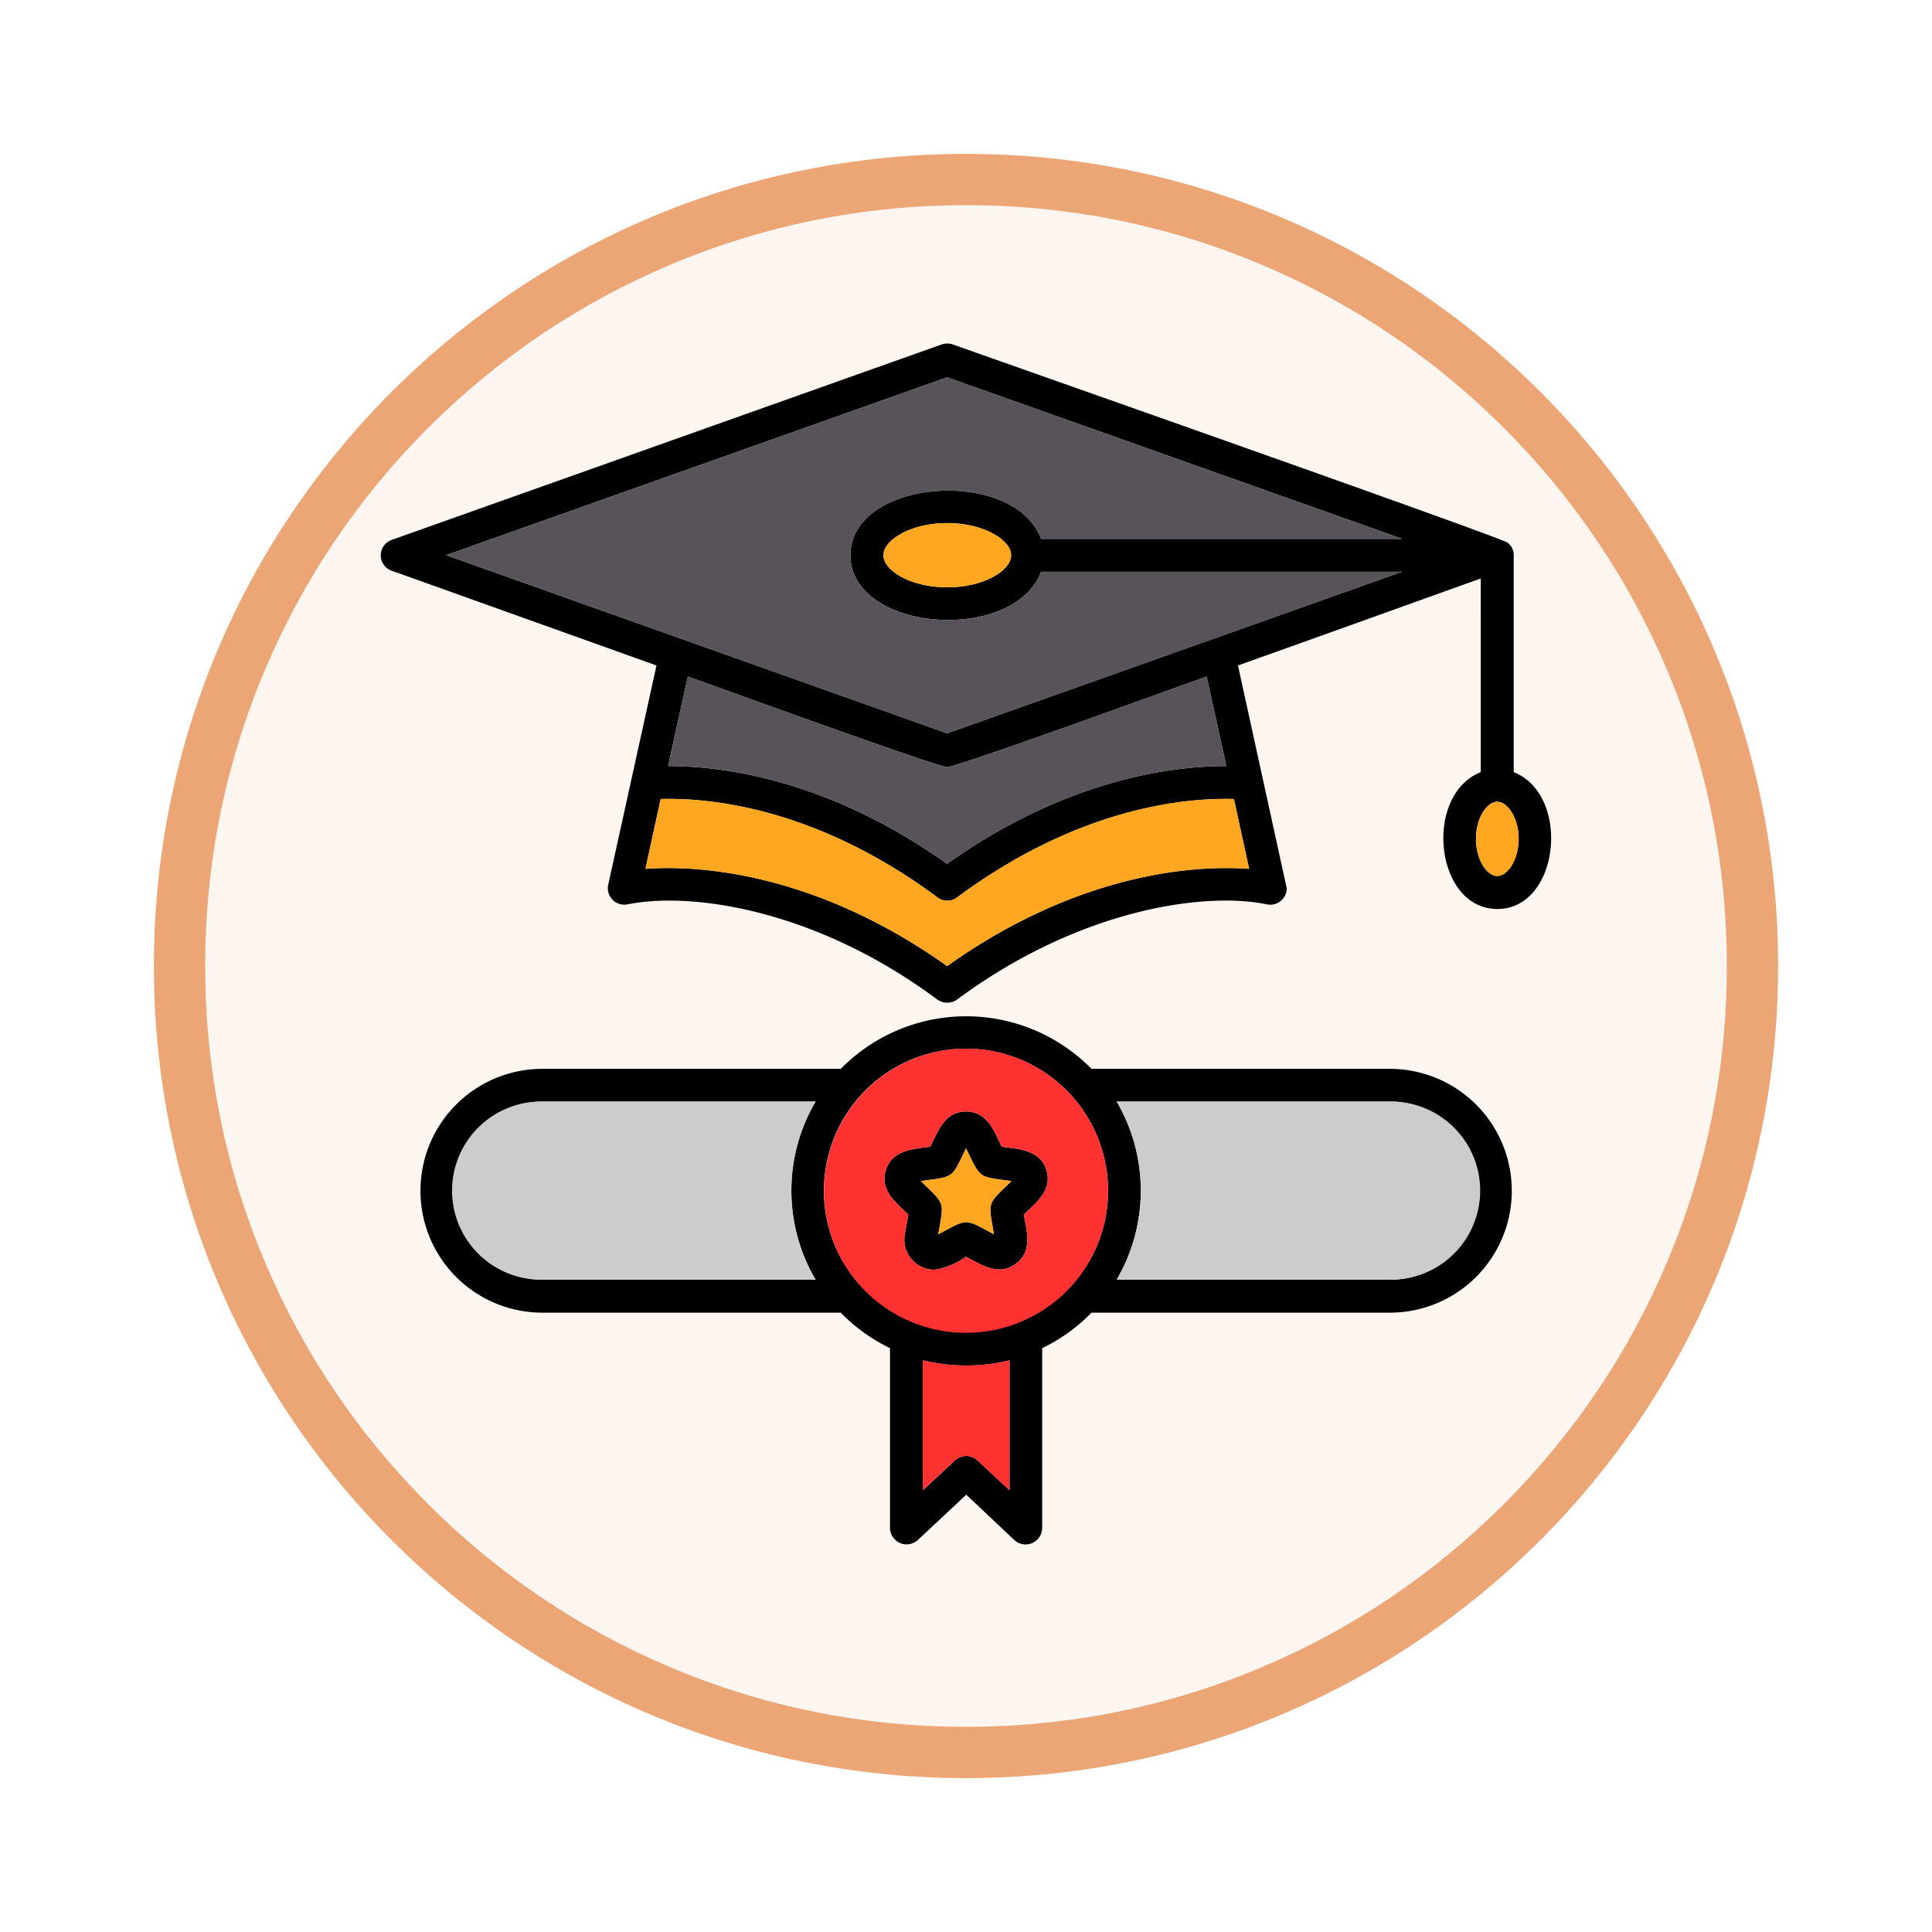 <svg xmlns="http://www.w3.org/2000/svg" xmlns:xlink="http://www.w3.org/1999/xlink" width="113" height="113" viewBox="0 0 113 113">
  <defs>
    <filter id="Trazado_982547" x="0" y="0" width="113" height="113" filterUnits="userSpaceOnUse">
      <feOffset dy="3" input="SourceAlpha"/>
      <feGaussianBlur stdDeviation="3" result="blur"/>
      <feFlood flood-opacity="0.161"/>
      <feComposite operator="in" in2="blur"/>
      <feComposite in="SourceGraphic"/>
    </filter>
  </defs>
  <g id="Grupo_1223660" data-name="Grupo 1223660" transform="translate(-4770.49 -3848.71)">
    <g id="Grupo_1223178" data-name="Grupo 1223178" transform="translate(4779.49 3854.71)">
      <g id="Grupo_1211216" data-name="Grupo 1211216" transform="translate(0)">
        <g id="Grupo_1210737" data-name="Grupo 1210737">
          <g id="Grupo_1210537" data-name="Grupo 1210537">
            <g id="Grupo_1164202" data-name="Grupo 1164202">
              <g id="Grupo_1158168" data-name="Grupo 1158168">
                <g id="Grupo_1152576" data-name="Grupo 1152576">
                  <g id="Grupo_1148633" data-name="Grupo 1148633">
                    <g id="Grupo_1148525" data-name="Grupo 1148525">
                      <g transform="matrix(1, 0, 0, 1, -9, -6)" filter="url(#Trazado_982547)">
                        <g id="Trazado_982547-2" data-name="Trazado 982547" transform="translate(9 6)" fill="#fcf5f0">
                          <path d="M 47.5 93.5 C 41.289 93.5 35.265 92.284 29.595 89.886 C 24.118 87.569 19.198 84.252 14.973 80.027 C 10.748 75.802 7.431 70.882 5.114 65.405 C 2.716 59.735 1.5 53.711 1.5 47.5 C 1.5 41.289 2.716 35.265 5.114 29.595 C 7.431 24.118 10.748 19.198 14.973 14.973 C 19.198 10.748 24.118 7.431 29.595 5.114 C 35.265 2.716 41.289 1.5 47.5 1.5 C 53.711 1.5 59.735 2.716 65.405 5.114 C 70.882 7.431 75.802 10.748 80.027 14.973 C 84.252 19.198 87.569 24.118 89.886 29.595 C 92.284 35.265 93.5 41.289 93.5 47.5 C 93.5 53.711 92.284 59.735 89.886 65.405 C 87.569 70.882 84.252 75.802 80.027 80.027 C 75.802 84.252 70.882 87.569 65.405 89.886 C 59.735 92.284 53.711 93.5 47.5 93.5 Z" stroke="none"/>
                          <path d="M 47.5 3 C 41.491 3 35.664 4.176 30.18 6.496 C 24.881 8.737 20.122 11.946 16.034 16.034 C 11.946 20.122 8.737 24.881 6.496 30.18 C 4.176 35.664 3 41.491 3 47.5 C 3 53.509 4.176 59.336 6.496 64.82 C 8.737 70.119 11.946 74.878 16.034 78.966 C 20.122 83.054 24.881 86.263 30.18 88.504 C 35.664 90.824 41.491 92 47.5 92 C 53.509 92 59.336 90.824 64.82 88.504 C 70.119 86.263 74.878 83.054 78.966 78.966 C 83.054 74.878 86.263 70.119 88.504 64.82 C 90.824 59.336 92 53.509 92 47.5 C 92 41.491 90.824 35.664 88.504 30.18 C 86.263 24.881 83.054 20.122 78.966 16.034 C 74.878 11.946 70.119 8.737 64.82 6.496 C 59.336 4.176 53.509 3 47.5 3 M 47.5 -7.62939453125e-06 C 73.734 -7.62939453125e-06 95 21.266 95 47.5 C 95 73.734 73.734 95 47.5 95 C 21.266 95 -7.62939453125e-06 73.734 -7.62939453125e-06 47.5 C -7.62939453125e-06 21.266 21.266 -7.62939453125e-06 47.5 -7.62939453125e-06 Z" stroke="none" fill="#eca675"/>
                        </g>
                      </g>
                    </g>
                  </g>
                </g>
              </g>
            </g>
          </g>
        </g>
      </g>
    </g>
    <g id="Layer_x0020_1" transform="translate(4737.765 3868.803)">
      <path id="Trazado_1178114" data-name="Trazado 1178114" d="M86.7,59.471v7.6l1.88-1.75a.971.971,0,0,1,1.313,0l1.88,1.75v-7.6A10.735,10.735,0,0,1,86.7,59.471Zm27.321-2.787H96.565a10.228,10.228,0,0,1-2.884,2.074V69.291a.972.972,0,0,1-1.62.7L89.24,67.33,86.4,69.987a.972.972,0,0,1-1.62-.7V58.758A10.228,10.228,0,0,1,81.9,56.683H64.447a7.13,7.13,0,1,1,0-14.26H81.9a10.28,10.28,0,0,1,14.665,0h17.452a7.13,7.13,0,1,1,0,14.26ZM97,52.486a8.311,8.311,0,1,0-15.54.032A8.328,8.328,0,0,0,97,52.486Zm1.037,2.269h15.978a5.21,5.21,0,1,0,0-10.42H98.039A10.331,10.331,0,0,1,98.039,54.755ZM64.447,44.336a5.21,5.21,0,1,0,0,10.42H80.425a10.293,10.293,0,0,1,0-10.42ZM88.122,24.777c-1.021-.178-11.408-3.954-15.167-5.3L71.8,24.712c3.241,0,9.4.794,16.318,5.72,6.936-4.926,13.093-5.72,16.334-5.72l-1.151-5.234C99.53,20.823,89.175,24.6,88.122,24.777Zm-17-5.947c-7.114-2.544-14.066-5.04-15.492-5.542a.956.956,0,0,1,0-1.8L87.814.049a1.051,1.051,0,0,1,.632,0c3.079,1.1,32.1,11.295,32.458,11.6a.913.913,0,0,1,.356.729V25.068c3.371,1.345,2.69,8.005-.956,8.005-3.662,0-4.343-6.66-.972-8.005V13.741c-1.313.47-7.616,2.739-14.2,5.088l2.852,13.028a.963.963,0,0,1-1.183.94c-3.759-.762-11.068.356-18.1,5.574a1,1,0,0,1-1.151,0C80.522,33.138,73.23,32.036,69.438,32.8A.963.963,0,0,1,68.3,31.647ZM120.3,26.8c-.6,0-1.248.924-1.248,2.171s.648,2.171,1.248,2.171c.583,0,1.248-.924,1.248-2.171S120.888,26.8,120.3,26.8Zm-5.574-13.45H93.615c-1.588,4.229-11.149,3.533-11.149-.972,0-4.489,9.561-5.185,11.149-.956H114.73L88.122,1.977l-29.3,10.4,29.3,10.42ZM88.122,10.5c-2.139,0-3.727,1-3.727,1.88,0,.891,1.588,1.88,3.727,1.88,2.155,0,3.743-.988,3.743-1.88C91.865,11.505,90.277,10.5,88.122,10.5Zm-.567,21.892C80.49,27.159,74.3,26.559,71.367,26.64l-.891,4.084c3.84-.275,10.468.583,17.647,5.688,7.195-5.121,13.822-5.963,17.663-5.688l-.891-4.084c-2.917-.081-9.123.519-16.188,5.753A.948.948,0,0,1,87.555,32.393ZM87.36,54.172a1.759,1.759,0,0,1-1.718-2.042l.211-1.183c-.745-.713-1.685-1.442-1.313-2.609.389-1.183,1.572-1.215,2.593-1.361.47-.94.859-2.058,2.09-2.058,1.248,0,1.637,1.118,2.09,2.058,1.037.146,2.22.178,2.609,1.345.373,1.183-.567,1.912-1.313,2.625.178,1.021.519,2.171-.486,2.884-.988.729-1.977.065-2.9-.421A4.181,4.181,0,0,1,87.36,54.172Zm-.778-5.185c1.442,1.41,1.361,1.134,1.021,3.111,1.766-.94,1.491-.94,3.257,0-.34-1.977-.421-1.7,1.021-3.111-1.993-.275-1.766-.113-2.658-1.912C88.349,48.873,88.576,48.711,86.583,48.986Z" transform="translate(0 0)" fill-rule="evenodd"/>
      <path id="Trazado_1178115" data-name="Trazado 1178115" d="M2005.021,2910.023c1.766-.94,1.491-.94,3.257,0-.34-1.977-.421-1.7,1.021-3.111-1.993-.275-1.766-.113-2.657-1.912-.875,1.8-.648,1.637-2.641,1.912C2005.442,2908.322,2005.361,2908.046,2005.021,2910.023Z" transform="translate(-1917.417 -2857.926)" fill="#ffa721" fill-rule="evenodd"/>
      <path id="Trazado_1178116" data-name="Trazado 1178116" d="M1663.342,2548.678c1.248,0,1.637,1.118,2.09,2.058,1.037.146,2.22.178,2.609,1.345.373,1.183-.567,1.912-1.313,2.625.178,1.021.519,2.172-.486,2.885-.989.729-1.977.065-2.9-.421a4.181,4.181,0,0,1-1.864.762,1.76,1.76,0,0,1-1.718-2.042l.211-1.183c-.745-.713-1.685-1.442-1.312-2.609.389-1.183,1.572-1.215,2.593-1.361C1661.721,2549.8,1662.11,2548.678,1663.342,2548.678Zm-7.762,7.6a8.311,8.311,0,1,0,7.762-11.278A8.329,8.329,0,0,0,1655.58,2556.278Z" transform="translate(-1574.118 -2503.76)" fill="#ff3131" fill-rule="evenodd"/>
      <path id="Trazado_1178117" data-name="Trazado 1178117" d="M2016.072,3670a10.731,10.731,0,0,1-5.072,0v7.6l1.88-1.75a.971.971,0,0,1,1.313,0l1.88,1.75Z" transform="translate(-1924.304 -3610.53)" fill="#ff3131" fill-rule="evenodd"/>
      <path id="Trazado_1178118" data-name="Trazado 1178118" d="M2711,2746.419h15.978a5.21,5.21,0,1,0,0-10.419H2711A10.33,10.33,0,0,1,2711,2746.419Z" transform="translate(-2612.961 -2691.665)" fill="#ccc" fill-rule="evenodd"/>
      <path id="Trazado_1178119" data-name="Trazado 1178119" d="M337.2,2746.419a10.293,10.293,0,0,1,0-10.419H321.218a5.21,5.21,0,1,0,0,10.419Z" transform="translate(-256.771 -2691.665)" fill="#ccc" fill-rule="evenodd"/>
      <path id="Trazado_1178120" data-name="Trazado 1178120" d="M1027.647,1653.373c7.195-5.121,13.822-5.963,17.663-5.688l-.891-4.083c-2.917-.081-9.123.519-16.188,5.753a.948.948,0,0,1-1.151,0c-7.065-5.234-13.255-5.834-16.188-5.753l-.891,4.083C1013.84,1647.41,1020.468,1648.268,1027.647,1653.373Z" transform="translate(-939.525 -1616.961)" fill="#ffa721" fill-rule="evenodd"/>
      <path id="Trazado_1178121" data-name="Trazado 1178121" d="M1108.318,1212.954c6.936-4.926,13.093-5.72,16.334-5.72L1123.5,1202c-3.776,1.345-14.13,5.121-15.184,5.3-1.021-.178-11.408-3.954-15.167-5.3l-1.151,5.234C1095.241,1207.234,1101.4,1208.028,1108.318,1212.954Z" transform="translate(-1020.196 -1182.522)" fill="#58535a" fill-rule="evenodd"/>
      <path id="Trazado_1178122" data-name="Trazado 1178122" d="M320.3,142.823l26.608-9.447H325.791c-1.588,4.229-11.149,3.533-11.149-.972,0-4.489,9.561-5.185,11.149-.956h21.115L320.3,122,291,132.4Z" transform="translate(-232.176 -120.023)" fill="#58535a" fill-rule="evenodd"/>
      <g id="Grupo_1223659" data-name="Grupo 1223659" transform="translate(84.395 10.501)">
        <path id="Trazado_1178123" data-name="Trazado 1178123" d="M1872.727,651.759c2.155,0,3.743-.988,3.743-1.88,0-.875-1.588-1.88-3.743-1.88-2.139,0-3.727,1-3.727,1.88C1869,650.771,1870.588,651.759,1872.727,651.759Z" transform="translate(-1869 -648)" fill="#ffa721" fill-rule="evenodd"/>
        <path id="Trazado_1178124" data-name="Trazado 1178124" d="M4009.248,1654c-.6,0-1.248.924-1.248,2.171s.648,2.171,1.248,2.171c.583,0,1.248-.924,1.248-2.171S4009.831,1654,4009.248,1654Z" transform="translate(-3973.339 -1637.698)" fill="#ffa721" fill-rule="evenodd"/>
      </g>
    </g>
  </g>
</svg>
